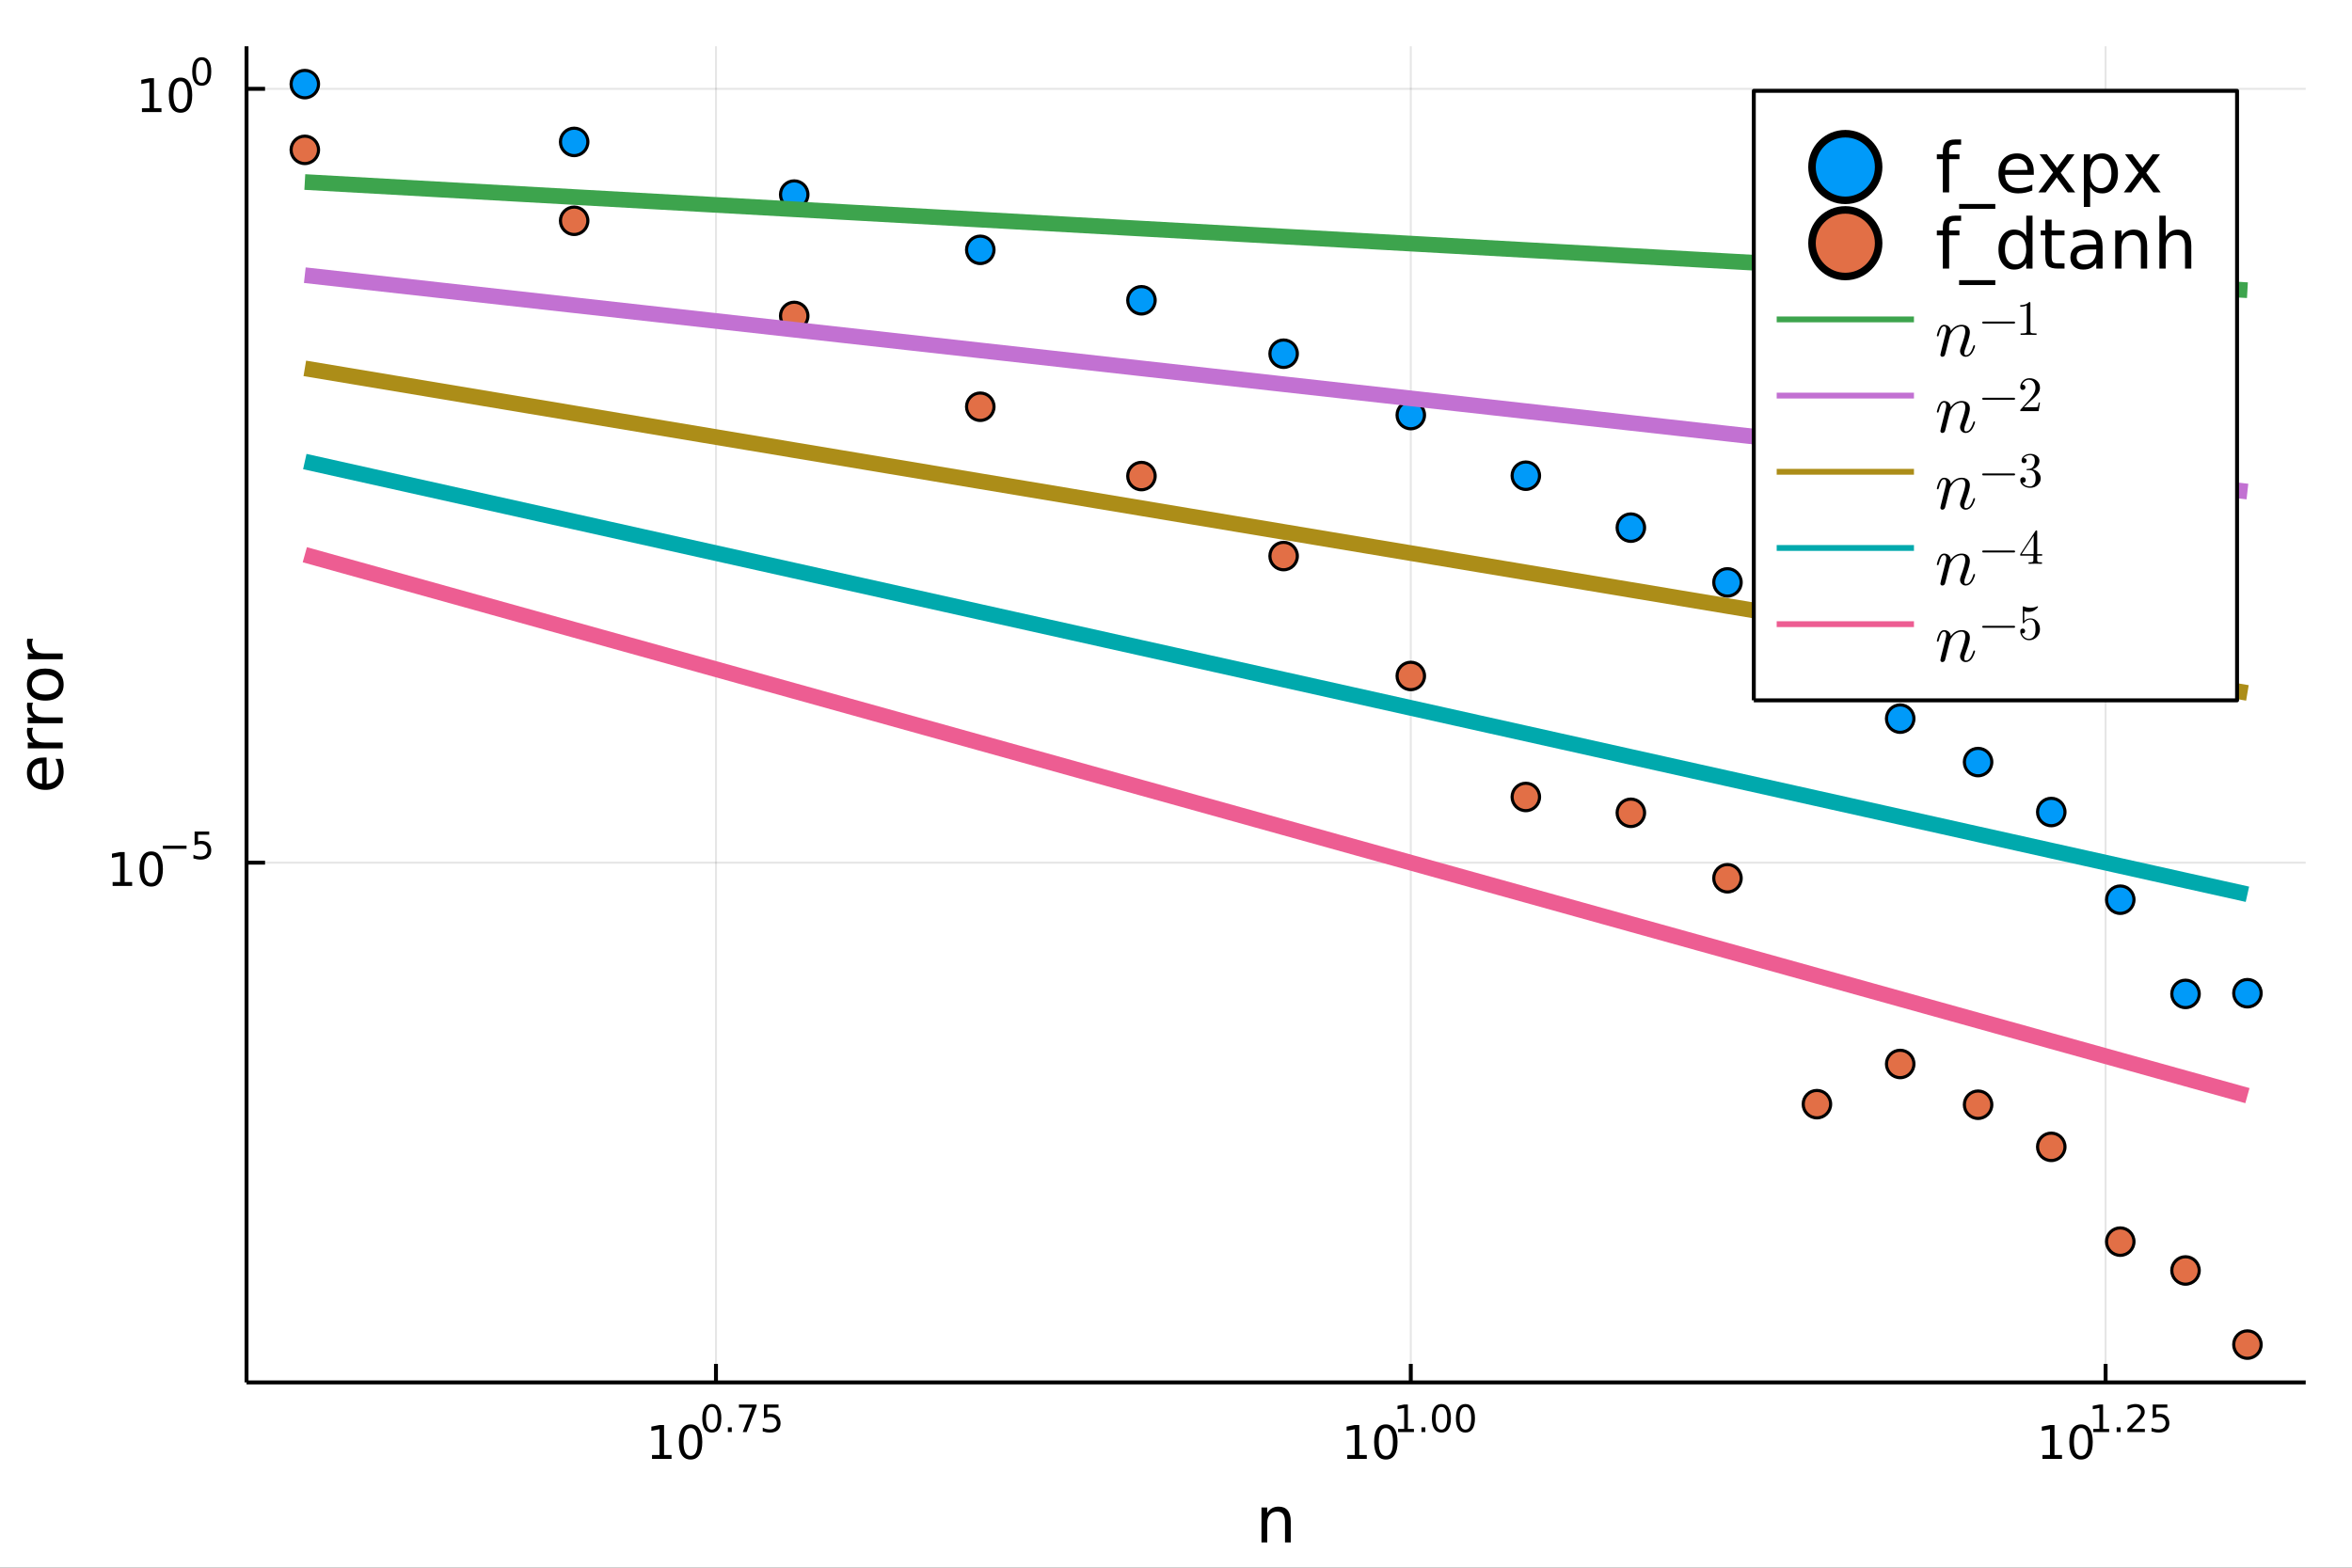 <?xml version="1.0" encoding="utf-8"?>
<svg xmlns="http://www.w3.org/2000/svg" xmlns:xlink="http://www.w3.org/1999/xlink" width="600" height="400" viewBox="0 0 2400 1600">
<rect x="0" y="0" width="2400" height="1600" fill="#333333" stroke="none"/>
<defs>
  <clipPath id="clip820">
    <rect x="0" y="0" width="2400" height="1600"/>
  </clipPath>
</defs>
<path clip-path="url(#clip820)" d="
M0 1600 L2400 1600 L2400 0 L0 0  Z
  " fill="#ffffff" fill-rule="evenodd" fill-opacity="1"/>
<defs>
  <clipPath id="clip821">
    <rect x="480" y="0" width="1681" height="1600"/>
  </clipPath>
</defs>
<defs>
  <clipPath id="clip822">
    <rect x="251" y="47" width="2102" height="1365"/>
  </clipPath>
</defs>
<path clip-path="url(#clip820)" d="
M251.56 1410.9 L2352.76 1410.9 L2352.76 47.244 L251.56 47.244  Z
  " fill="#ffffff" fill-rule="evenodd" fill-opacity="1"/>
<polyline clip-path="url(#clip822)" style="stroke:#000000; stroke-linecap:butt; stroke-linejoin:round; stroke-width:2; stroke-opacity:0.1; fill:none" points="
  730.582,1410.9 730.582,47.244 
  "/>
<polyline clip-path="url(#clip822)" style="stroke:#000000; stroke-linecap:butt; stroke-linejoin:round; stroke-width:2; stroke-opacity:0.1; fill:none" points="
  1439.58,1410.9 1439.58,47.244 
  "/>
<polyline clip-path="url(#clip822)" style="stroke:#000000; stroke-linecap:butt; stroke-linejoin:round; stroke-width:2; stroke-opacity:0.1; fill:none" points="
  2148.57,1410.9 2148.57,47.244 
  "/>
<polyline clip-path="url(#clip820)" style="stroke:#000000; stroke-linecap:butt; stroke-linejoin:round; stroke-width:4; stroke-opacity:1; fill:none" points="
  251.56,1410.9 2352.76,1410.9 
  "/>
<polyline clip-path="url(#clip820)" style="stroke:#000000; stroke-linecap:butt; stroke-linejoin:round; stroke-width:4; stroke-opacity:1; fill:none" points="
  730.582,1410.9 730.582,1392 
  "/>
<polyline clip-path="url(#clip820)" style="stroke:#000000; stroke-linecap:butt; stroke-linejoin:round; stroke-width:4; stroke-opacity:1; fill:none" points="
  1439.58,1410.9 1439.58,1392 
  "/>
<polyline clip-path="url(#clip820)" style="stroke:#000000; stroke-linecap:butt; stroke-linejoin:round; stroke-width:4; stroke-opacity:1; fill:none" points="
  2148.57,1410.9 2148.57,1392 
  "/>
<path clip-path="url(#clip820)" d="M665.341 1485.02 L672.98 1485.02 L672.98 1458.66 L664.669 1460.32 L664.669 1456.06 L672.933 1454.4 L677.609 1454.4 L677.609 1485.02 L685.248 1485.02 L685.248 1488.96 L665.341 1488.96 L665.341 1485.02 Z" fill="#000000" fill-rule="evenodd" fill-opacity="1" /><path clip-path="url(#clip820)" d="M704.692 1457.48 Q701.081 1457.48 699.253 1461.04 Q697.447 1464.58 697.447 1471.71 Q697.447 1478.82 699.253 1482.38 Q701.081 1485.92 704.692 1485.92 Q708.327 1485.92 710.132 1482.38 Q711.961 1478.82 711.961 1471.71 Q711.961 1464.58 710.132 1461.04 Q708.327 1457.48 704.692 1457.48 M704.692 1453.77 Q710.502 1453.77 713.558 1458.38 Q716.637 1462.96 716.637 1471.71 Q716.637 1480.44 713.558 1485.04 Q710.502 1489.63 704.692 1489.63 Q698.882 1489.63 695.803 1485.04 Q692.748 1480.44 692.748 1471.71 Q692.748 1462.96 695.803 1458.38 Q698.882 1453.77 704.692 1453.77 Z" fill="#000000" fill-rule="evenodd" fill-opacity="1" /><path clip-path="url(#clip820)" d="M726.341 1435.97 Q723.407 1435.97 721.922 1438.86 Q720.455 1441.74 720.455 1447.53 Q720.455 1453.31 721.922 1456.2 Q723.407 1459.08 726.341 1459.08 Q729.294 1459.08 730.761 1456.2 Q732.247 1453.31 732.247 1447.53 Q732.247 1441.74 730.761 1438.86 Q729.294 1435.97 726.341 1435.97 M726.341 1432.96 Q731.062 1432.96 733.545 1436.7 Q736.046 1440.43 736.046 1447.53 Q736.046 1454.62 733.545 1458.37 Q731.062 1462.09 726.341 1462.09 Q721.621 1462.09 719.119 1458.37 Q716.637 1454.62 716.637 1447.53 Q716.637 1440.43 719.119 1436.7 Q721.621 1432.96 726.341 1432.96 Z" fill="#000000" fill-rule="evenodd" fill-opacity="1" /><path clip-path="url(#clip820)" d="M742.723 1456.77 L746.691 1456.77 L746.691 1461.55 L742.723 1461.55 L742.723 1456.77 Z" fill="#000000" fill-rule="evenodd" fill-opacity="1" /><path clip-path="url(#clip820)" d="M754.008 1433.47 L772.063 1433.47 L772.063 1435.08 L761.869 1461.55 L757.901 1461.55 L767.493 1436.66 L754.008 1436.66 L754.008 1433.47 Z" fill="#000000" fill-rule="evenodd" fill-opacity="1" /><path clip-path="url(#clip820)" d="M779.511 1433.47 L794.426 1433.47 L794.426 1436.66 L782.99 1436.66 L782.99 1443.55 Q783.818 1443.27 784.646 1443.13 Q785.473 1442.98 786.301 1442.98 Q791.003 1442.98 793.749 1445.56 Q796.494 1448.14 796.494 1452.54 Q796.494 1457.07 793.673 1459.59 Q790.852 1462.09 785.718 1462.09 Q783.95 1462.09 782.107 1461.79 Q780.282 1461.49 778.326 1460.89 L778.326 1457.07 Q780.019 1457.99 781.824 1458.44 Q783.63 1458.89 785.642 1458.89 Q788.896 1458.89 790.796 1457.18 Q792.695 1455.47 792.695 1452.54 Q792.695 1449.6 790.796 1447.89 Q788.896 1446.18 785.642 1446.18 Q784.119 1446.18 782.596 1446.52 Q781.091 1446.86 779.511 1447.57 L779.511 1433.47 Z" fill="#000000" fill-rule="evenodd" fill-opacity="1" /><path clip-path="url(#clip820)" d="M1374.78 1485.02 L1382.41 1485.02 L1382.41 1458.66 L1374.1 1460.32 L1374.1 1456.06 L1382.37 1454.4 L1387.04 1454.4 L1387.04 1485.02 L1394.68 1485.02 L1394.68 1488.96 L1374.78 1488.96 L1374.78 1485.02 Z" fill="#000000" fill-rule="evenodd" fill-opacity="1" /><path clip-path="url(#clip820)" d="M1414.13 1457.48 Q1410.52 1457.48 1408.69 1461.04 Q1406.88 1464.58 1406.88 1471.71 Q1406.88 1478.82 1408.69 1482.38 Q1410.52 1485.92 1414.13 1485.92 Q1417.76 1485.92 1419.57 1482.38 Q1421.4 1478.82 1421.4 1471.71 Q1421.4 1464.58 1419.57 1461.04 Q1417.76 1457.48 1414.13 1457.48 M1414.13 1453.77 Q1419.94 1453.77 1422.99 1458.38 Q1426.07 1462.96 1426.07 1471.71 Q1426.07 1480.44 1422.99 1485.04 Q1419.94 1489.63 1414.13 1489.63 Q1408.32 1489.63 1405.24 1485.04 Q1402.18 1480.44 1402.18 1471.71 Q1402.18 1462.96 1405.24 1458.38 Q1408.32 1453.77 1414.13 1453.77 Z" fill="#000000" fill-rule="evenodd" fill-opacity="1" /><path clip-path="url(#clip820)" d="M1426.62 1458.35 L1432.82 1458.35 L1432.82 1436.93 L1426.07 1438.28 L1426.07 1434.82 L1432.79 1433.47 L1436.59 1433.47 L1436.59 1458.35 L1442.79 1458.35 L1442.79 1461.55 L1426.62 1461.55 L1426.62 1458.35 Z" fill="#000000" fill-rule="evenodd" fill-opacity="1" /><path clip-path="url(#clip820)" d="M1450.47 1456.77 L1454.43 1456.77 L1454.43 1461.55 L1450.47 1461.55 L1450.47 1456.77 Z" fill="#000000" fill-rule="evenodd" fill-opacity="1" /><path clip-path="url(#clip820)" d="M1470.83 1435.97 Q1467.9 1435.97 1466.41 1438.86 Q1464.95 1441.74 1464.95 1447.53 Q1464.95 1453.31 1466.41 1456.2 Q1467.9 1459.08 1470.83 1459.08 Q1473.79 1459.08 1475.25 1456.2 Q1476.74 1453.31 1476.74 1447.53 Q1476.74 1441.74 1475.25 1438.86 Q1473.79 1435.97 1470.83 1435.97 M1470.83 1432.96 Q1475.56 1432.96 1478.04 1436.7 Q1480.54 1440.43 1480.54 1447.53 Q1480.54 1454.62 1478.04 1458.37 Q1475.56 1462.09 1470.83 1462.09 Q1466.11 1462.09 1463.61 1458.37 Q1461.13 1454.62 1461.13 1447.53 Q1461.13 1440.43 1463.61 1436.7 Q1466.11 1432.96 1470.83 1432.96 Z" fill="#000000" fill-rule="evenodd" fill-opacity="1" /><path clip-path="url(#clip820)" d="M1495.34 1435.97 Q1492.41 1435.97 1490.92 1438.86 Q1489.45 1441.74 1489.45 1447.53 Q1489.45 1453.31 1490.92 1456.2 Q1492.41 1459.08 1495.34 1459.08 Q1498.29 1459.08 1499.76 1456.2 Q1501.25 1453.31 1501.25 1447.53 Q1501.25 1441.74 1499.76 1438.86 Q1498.29 1435.97 1495.34 1435.97 M1495.34 1432.96 Q1500.06 1432.96 1502.54 1436.7 Q1505.05 1440.43 1505.05 1447.53 Q1505.05 1454.62 1502.54 1458.37 Q1500.06 1462.09 1495.34 1462.09 Q1490.62 1462.09 1488.12 1458.37 Q1485.64 1454.62 1485.64 1447.53 Q1485.64 1440.43 1488.12 1436.7 Q1490.62 1432.96 1495.34 1432.96 Z" fill="#000000" fill-rule="evenodd" fill-opacity="1" /><path clip-path="url(#clip820)" d="M2084.17 1485.02 L2091.81 1485.02 L2091.81 1458.66 L2083.5 1460.32 L2083.5 1456.06 L2091.77 1454.4 L2096.44 1454.4 L2096.44 1485.02 L2104.08 1485.02 L2104.08 1488.96 L2084.17 1488.96 L2084.17 1485.02 Z" fill="#000000" fill-rule="evenodd" fill-opacity="1" /><path clip-path="url(#clip820)" d="M2123.53 1457.48 Q2119.91 1457.48 2118.09 1461.04 Q2116.28 1464.58 2116.28 1471.71 Q2116.28 1478.82 2118.09 1482.38 Q2119.91 1485.92 2123.53 1485.92 Q2127.16 1485.92 2128.96 1482.38 Q2130.79 1478.82 2130.79 1471.71 Q2130.79 1464.58 2128.96 1461.04 Q2127.16 1457.48 2123.53 1457.48 M2123.53 1453.77 Q2129.34 1453.77 2132.39 1458.38 Q2135.47 1462.96 2135.47 1471.71 Q2135.47 1480.44 2132.39 1485.04 Q2129.34 1489.63 2123.53 1489.63 Q2117.71 1489.63 2114.64 1485.04 Q2111.58 1480.44 2111.58 1471.71 Q2111.58 1462.96 2114.64 1458.38 Q2117.71 1453.77 2123.53 1453.77 Z" fill="#000000" fill-rule="evenodd" fill-opacity="1" /><path clip-path="url(#clip820)" d="M2136.01 1458.35 L2142.22 1458.35 L2142.22 1436.93 L2135.47 1438.28 L2135.47 1434.82 L2142.18 1433.47 L2145.98 1433.47 L2145.98 1458.35 L2152.19 1458.35 L2152.19 1461.55 L2136.01 1461.55 L2136.01 1458.35 Z" fill="#000000" fill-rule="evenodd" fill-opacity="1" /><path clip-path="url(#clip820)" d="M2159.86 1456.77 L2163.83 1456.77 L2163.83 1461.55 L2159.86 1461.55 L2159.86 1456.77 Z" fill="#000000" fill-rule="evenodd" fill-opacity="1" /><path clip-path="url(#clip820)" d="M2175.38 1458.35 L2188.64 1458.35 L2188.64 1461.55 L2170.81 1461.55 L2170.81 1458.35 Q2172.97 1456.11 2176.7 1452.35 Q2180.44 1448.57 2181.4 1447.48 Q2183.22 1445.43 2183.94 1444.02 Q2184.67 1442.59 2184.67 1441.22 Q2184.67 1438.98 2183.09 1437.57 Q2181.53 1436.16 2179.01 1436.16 Q2177.22 1436.16 2175.23 1436.78 Q2173.25 1437.4 2171 1438.66 L2171 1434.82 Q2173.29 1433.9 2175.29 1433.43 Q2177.28 1432.96 2178.93 1432.96 Q2183.3 1432.96 2185.89 1435.14 Q2188.49 1437.32 2188.49 1440.97 Q2188.49 1442.7 2187.83 1444.26 Q2187.19 1445.8 2185.48 1447.91 Q2185.01 1448.46 2182.49 1451.07 Q2179.97 1453.67 2175.38 1458.35 Z" fill="#000000" fill-rule="evenodd" fill-opacity="1" /><path clip-path="url(#clip820)" d="M2196.65 1433.47 L2211.57 1433.47 L2211.57 1436.66 L2200.13 1436.66 L2200.13 1443.55 Q2200.96 1443.27 2201.79 1443.13 Q2202.61 1442.98 2203.44 1442.98 Q2208.14 1442.98 2210.89 1445.56 Q2213.63 1448.14 2213.63 1452.54 Q2213.63 1457.07 2210.81 1459.59 Q2207.99 1462.09 2202.86 1462.09 Q2201.09 1462.09 2199.25 1461.79 Q2197.42 1461.49 2195.47 1460.89 L2195.47 1457.07 Q2197.16 1457.99 2198.96 1458.44 Q2200.77 1458.89 2202.78 1458.89 Q2206.04 1458.89 2207.94 1457.18 Q2209.84 1455.47 2209.84 1452.54 Q2209.84 1449.6 2207.94 1447.89 Q2206.04 1446.18 2202.78 1446.18 Q2201.26 1446.18 2199.74 1446.52 Q2198.23 1446.86 2196.65 1447.57 L2196.65 1433.47 Z" fill="#000000" fill-rule="evenodd" fill-opacity="1" /><path clip-path="url(#clip820)" d="M1317.09 1552.67 L1317.09 1574.19 L1311.23 1574.19 L1311.23 1552.86 Q1311.23 1547.8 1309.26 1545.29 Q1307.28 1542.77 1303.34 1542.77 Q1298.59 1542.77 1295.86 1545.79 Q1293.12 1548.82 1293.12 1554.04 L1293.12 1574.19 L1287.23 1574.19 L1287.23 1538.54 L1293.12 1538.54 L1293.12 1544.08 Q1295.22 1540.86 1298.05 1539.27 Q1300.92 1537.68 1304.64 1537.68 Q1310.78 1537.68 1313.93 1541.5 Q1317.09 1545.29 1317.09 1552.67 Z" fill="#000000" fill-rule="evenodd" fill-opacity="1" /><polyline clip-path="url(#clip822)" style="stroke:#000000; stroke-linecap:butt; stroke-linejoin:round; stroke-width:2; stroke-opacity:0.1; fill:none" points="
  251.56,880.452 2352.76,880.452 
  "/>
<polyline clip-path="url(#clip822)" style="stroke:#000000; stroke-linecap:butt; stroke-linejoin:round; stroke-width:2; stroke-opacity:0.1; fill:none" points="
  251.56,90.661 2352.76,90.661 
  "/>
<polyline clip-path="url(#clip820)" style="stroke:#000000; stroke-linecap:butt; stroke-linejoin:round; stroke-width:4; stroke-opacity:1; fill:none" points="
  251.56,1410.9 251.56,47.244 
  "/>
<polyline clip-path="url(#clip820)" style="stroke:#000000; stroke-linecap:butt; stroke-linejoin:round; stroke-width:4; stroke-opacity:1; fill:none" points="
  251.56,880.452 270.458,880.452 
  "/>
<polyline clip-path="url(#clip820)" style="stroke:#000000; stroke-linecap:butt; stroke-linejoin:round; stroke-width:4; stroke-opacity:1; fill:none" points="
  251.56,90.661 270.458,90.661 
  "/>
<path clip-path="url(#clip820)" d="M114.931 900.244 L122.57 900.244 L122.57 873.879 L114.26 875.545 L114.26 871.286 L122.524 869.619 L127.2 869.619 L127.2 900.244 L134.839 900.244 L134.839 904.179 L114.931 904.179 L114.931 900.244 Z" fill="#000000" fill-rule="evenodd" fill-opacity="1" /><path clip-path="url(#clip820)" d="M154.283 872.698 Q150.672 872.698 148.843 876.263 Q147.038 879.805 147.038 886.934 Q147.038 894.041 148.843 897.605 Q150.672 901.147 154.283 901.147 Q157.917 901.147 159.723 897.605 Q161.552 894.041 161.552 886.934 Q161.552 879.805 159.723 876.263 Q157.917 872.698 154.283 872.698 M154.283 868.994 Q160.093 868.994 163.149 873.601 Q166.227 878.184 166.227 886.934 Q166.227 895.661 163.149 900.267 Q160.093 904.851 154.283 904.851 Q148.473 904.851 145.394 900.267 Q142.339 895.661 142.339 886.934 Q142.339 878.184 145.394 873.601 Q148.473 868.994 154.283 868.994 Z" fill="#000000" fill-rule="evenodd" fill-opacity="1" /><path clip-path="url(#clip820)" d="M166.227 863.096 L190.339 863.096 L190.339 866.293 L166.227 866.293 L166.227 863.096 Z" fill="#000000" fill-rule="evenodd" fill-opacity="1" /><path clip-path="url(#clip820)" d="M198.577 848.689 L213.491 848.689 L213.491 851.886 L202.056 851.886 L202.056 858.77 Q202.884 858.488 203.711 858.356 Q204.539 858.206 205.366 858.206 Q210.068 858.206 212.814 860.782 Q215.56 863.359 215.56 867.76 Q215.56 872.293 212.739 874.813 Q209.918 877.314 204.783 877.314 Q203.015 877.314 201.172 877.013 Q199.348 876.713 197.392 876.111 L197.392 872.293 Q199.085 873.214 200.89 873.666 Q202.696 874.117 204.708 874.117 Q207.962 874.117 209.861 872.406 Q211.761 870.694 211.761 867.76 Q211.761 864.826 209.861 863.115 Q207.962 861.403 204.708 861.403 Q203.185 861.403 201.661 861.742 Q200.157 862.08 198.577 862.795 L198.577 848.689 Z" fill="#000000" fill-rule="evenodd" fill-opacity="1" /><path clip-path="url(#clip820)" d="M144.855 110.454 L152.493 110.454 L152.493 84.088 L144.183 85.755 L144.183 81.496 L152.447 79.829 L157.123 79.829 L157.123 110.454 L164.762 110.454 L164.762 114.389 L144.855 114.389 L144.855 110.454 Z" fill="#000000" fill-rule="evenodd" fill-opacity="1" /><path clip-path="url(#clip820)" d="M184.206 82.908 Q180.595 82.908 178.766 86.472 Q176.961 90.014 176.961 97.144 Q176.961 104.25 178.766 107.815 Q180.595 111.357 184.206 111.357 Q187.84 111.357 189.646 107.815 Q191.475 104.25 191.475 97.144 Q191.475 90.014 189.646 86.472 Q187.84 82.908 184.206 82.908 M184.206 79.204 Q190.016 79.204 193.072 83.811 Q196.151 88.394 196.151 97.144 Q196.151 105.871 193.072 110.477 Q190.016 115.06 184.206 115.06 Q178.396 115.06 175.317 110.477 Q172.262 105.871 172.262 97.144 Q172.262 88.394 175.317 83.811 Q178.396 79.204 184.206 79.204 Z" fill="#000000" fill-rule="evenodd" fill-opacity="1" /><path clip-path="url(#clip820)" d="M205.855 61.4 Q202.921 61.4 201.436 64.296 Q199.969 67.174 199.969 72.967 Q199.969 78.741 201.436 81.637 Q202.921 84.515 205.855 84.515 Q208.808 84.515 210.275 81.637 Q211.761 78.741 211.761 72.967 Q211.761 67.174 210.275 64.296 Q208.808 61.4 205.855 61.4 M205.855 58.391 Q210.576 58.391 213.059 62.134 Q215.56 65.858 215.56 72.967 Q215.56 80.057 213.059 83.8 Q210.576 87.524 205.855 87.524 Q201.135 87.524 198.633 83.8 Q196.151 80.057 196.151 72.967 Q196.151 65.858 198.633 62.134 Q201.135 58.391 205.855 58.391 Z" fill="#000000" fill-rule="evenodd" fill-opacity="1" /><path clip-path="url(#clip820)" d="M44.716 773.137 L47.581 773.137 L47.581 800.064 Q53.628 799.682 56.811 796.435 Q59.962 793.157 59.962 787.332 Q59.962 783.959 59.134 780.808 Q58.307 777.625 56.652 774.506 L62.19 774.506 Q63.527 777.657 64.227 780.967 Q64.927 784.277 64.927 787.683 Q64.927 796.213 59.962 801.21 Q54.997 806.175 46.53 806.175 Q37.777 806.175 32.653 801.464 Q27.497 796.722 27.497 788.701 Q27.497 781.508 32.144 777.338 Q36.759 773.137 44.716 773.137 M42.997 778.993 Q38.191 779.057 35.327 781.699 Q32.462 784.309 32.462 788.637 Q32.462 793.539 35.231 796.499 Q38 799.427 43.029 799.873 L42.997 778.993 Z" fill="#000000" fill-rule="evenodd" fill-opacity="1" /><path clip-path="url(#clip820)" d="M33.831 742.868 Q33.258 743.855 33.003 745.032 Q32.717 746.178 32.717 747.579 Q32.717 752.544 35.963 755.218 Q39.178 757.859 45.225 757.859 L64.004 757.859 L64.004 763.748 L28.356 763.748 L28.356 757.859 L33.894 757.859 Q30.648 756.013 29.088 753.053 Q27.497 750.093 27.497 745.86 Q27.497 745.255 27.592 744.523 Q27.656 743.791 27.815 742.9 L33.831 742.868 Z" fill="#000000" fill-rule="evenodd" fill-opacity="1" /><path clip-path="url(#clip820)" d="M33.831 717.214 Q33.258 718.201 33.003 719.379 Q32.717 720.524 32.717 721.925 Q32.717 726.89 35.963 729.564 Q39.178 732.205 45.225 732.205 L64.004 732.205 L64.004 738.094 L28.356 738.094 L28.356 732.205 L33.894 732.205 Q30.648 730.359 29.088 727.399 Q27.497 724.439 27.497 720.206 Q27.497 719.601 27.592 718.869 Q27.656 718.137 27.815 717.246 L33.831 717.214 Z" fill="#000000" fill-rule="evenodd" fill-opacity="1" /><path clip-path="url(#clip820)" d="M32.462 698.69 Q32.462 703.401 36.154 706.138 Q39.815 708.875 46.212 708.875 Q52.609 708.875 56.302 706.17 Q59.962 703.432 59.962 698.69 Q59.962 694.011 56.27 691.274 Q52.578 688.537 46.212 688.537 Q39.878 688.537 36.186 691.274 Q32.462 694.011 32.462 698.69 M27.497 698.69 Q27.497 691.051 32.462 686.691 Q37.427 682.33 46.212 682.33 Q54.965 682.33 59.962 686.691 Q64.927 691.051 64.927 698.69 Q64.927 706.361 59.962 710.721 Q54.965 715.05 46.212 715.05 Q37.427 715.05 32.462 710.721 Q27.497 706.361 27.497 698.69 Z" fill="#000000" fill-rule="evenodd" fill-opacity="1" /><path clip-path="url(#clip820)" d="M33.831 651.966 Q33.258 652.952 33.003 654.13 Q32.717 655.276 32.717 656.676 Q32.717 661.642 35.963 664.315 Q39.178 666.957 45.225 666.957 L64.004 666.957 L64.004 672.845 L28.356 672.845 L28.356 666.957 L33.894 666.957 Q30.648 665.111 29.088 662.151 Q27.497 659.191 27.497 654.958 Q27.497 654.353 27.592 653.621 Q27.656 652.889 27.815 651.998 L33.831 651.966 Z" fill="#000000" fill-rule="evenodd" fill-opacity="1" /><circle clip-path="url(#clip822)" cx="311.028" cy="85.838" r="14" fill="#009af9" fill-rule="evenodd" fill-opacity="1" stroke="#000000" stroke-opacity="1" stroke-width="3.2"/>
<circle clip-path="url(#clip822)" cx="585.862" cy="144.831" r="14" fill="#009af9" fill-rule="evenodd" fill-opacity="1" stroke="#000000" stroke-opacity="1" stroke-width="3.2"/>
<circle clip-path="url(#clip822)" cx="810.418" cy="198.585" r="14" fill="#009af9" fill-rule="evenodd" fill-opacity="1" stroke="#000000" stroke-opacity="1" stroke-width="3.2"/>
<circle clip-path="url(#clip822)" cx="1000.28" cy="254.973" r="14" fill="#009af9" fill-rule="evenodd" fill-opacity="1" stroke="#000000" stroke-opacity="1" stroke-width="3.2"/>
<circle clip-path="url(#clip822)" cx="1164.74" cy="306.462" r="14" fill="#009af9" fill-rule="evenodd" fill-opacity="1" stroke="#000000" stroke-opacity="1" stroke-width="3.2"/>
<circle clip-path="url(#clip822)" cx="1309.81" cy="360.993" r="14" fill="#009af9" fill-rule="evenodd" fill-opacity="1" stroke="#000000" stroke-opacity="1" stroke-width="3.2"/>
<circle clip-path="url(#clip822)" cx="1439.58" cy="423.623" r="14" fill="#009af9" fill-rule="evenodd" fill-opacity="1" stroke="#000000" stroke-opacity="1" stroke-width="3.2"/>
<circle clip-path="url(#clip822)" cx="1556.96" cy="485.505" r="14" fill="#009af9" fill-rule="evenodd" fill-opacity="1" stroke="#000000" stroke-opacity="1" stroke-width="3.2"/>
<circle clip-path="url(#clip822)" cx="1664.13" cy="538.502" r="14" fill="#009af9" fill-rule="evenodd" fill-opacity="1" stroke="#000000" stroke-opacity="1" stroke-width="3.2"/>
<circle clip-path="url(#clip822)" cx="1762.72" cy="594.388" r="14" fill="#009af9" fill-rule="evenodd" fill-opacity="1" stroke="#000000" stroke-opacity="1" stroke-width="3.2"/>
<circle clip-path="url(#clip822)" cx="1853.99" cy="664.51" r="14" fill="#009af9" fill-rule="evenodd" fill-opacity="1" stroke="#000000" stroke-opacity="1" stroke-width="3.2"/>
<circle clip-path="url(#clip822)" cx="1938.97" cy="733.443" r="14" fill="#009af9" fill-rule="evenodd" fill-opacity="1" stroke="#000000" stroke-opacity="1" stroke-width="3.2"/>
<circle clip-path="url(#clip822)" cx="2018.45" cy="777.773" r="14" fill="#009af9" fill-rule="evenodd" fill-opacity="1" stroke="#000000" stroke-opacity="1" stroke-width="3.2"/>
<circle clip-path="url(#clip822)" cx="2093.12" cy="828.745" r="14" fill="#009af9" fill-rule="evenodd" fill-opacity="1" stroke="#000000" stroke-opacity="1" stroke-width="3.2"/>
<circle clip-path="url(#clip822)" cx="2163.52" cy="918.226" r="14" fill="#009af9" fill-rule="evenodd" fill-opacity="1" stroke="#000000" stroke-opacity="1" stroke-width="3.2"/>
<circle clip-path="url(#clip822)" cx="2230.11" cy="1014.39" r="14" fill="#009af9" fill-rule="evenodd" fill-opacity="1" stroke="#000000" stroke-opacity="1" stroke-width="3.2"/>
<circle clip-path="url(#clip822)" cx="2293.29" cy="1013.68" r="14" fill="#009af9" fill-rule="evenodd" fill-opacity="1" stroke="#000000" stroke-opacity="1" stroke-width="3.2"/>
<circle clip-path="url(#clip822)" cx="311.028" cy="152.936" r="14" fill="#e26f46" fill-rule="evenodd" fill-opacity="1" stroke="#000000" stroke-opacity="1" stroke-width="3.2"/>
<circle clip-path="url(#clip822)" cx="585.862" cy="225.327" r="14" fill="#e26f46" fill-rule="evenodd" fill-opacity="1" stroke="#000000" stroke-opacity="1" stroke-width="3.2"/>
<circle clip-path="url(#clip822)" cx="810.418" cy="322.443" r="14" fill="#e26f46" fill-rule="evenodd" fill-opacity="1" stroke="#000000" stroke-opacity="1" stroke-width="3.2"/>
<circle clip-path="url(#clip822)" cx="1000.28" cy="415.111" r="14" fill="#e26f46" fill-rule="evenodd" fill-opacity="1" stroke="#000000" stroke-opacity="1" stroke-width="3.2"/>
<circle clip-path="url(#clip822)" cx="1164.74" cy="485.874" r="14" fill="#e26f46" fill-rule="evenodd" fill-opacity="1" stroke="#000000" stroke-opacity="1" stroke-width="3.2"/>
<circle clip-path="url(#clip822)" cx="1309.81" cy="567.524" r="14" fill="#e26f46" fill-rule="evenodd" fill-opacity="1" stroke="#000000" stroke-opacity="1" stroke-width="3.2"/>
<circle clip-path="url(#clip822)" cx="1439.58" cy="689.89" r="14" fill="#e26f46" fill-rule="evenodd" fill-opacity="1" stroke="#000000" stroke-opacity="1" stroke-width="3.2"/>
<circle clip-path="url(#clip822)" cx="1556.96" cy="813.384" r="14" fill="#e26f46" fill-rule="evenodd" fill-opacity="1" stroke="#000000" stroke-opacity="1" stroke-width="3.2"/>
<circle clip-path="url(#clip822)" cx="1664.13" cy="829.543" r="14" fill="#e26f46" fill-rule="evenodd" fill-opacity="1" stroke="#000000" stroke-opacity="1" stroke-width="3.2"/>
<circle clip-path="url(#clip822)" cx="1762.72" cy="896.355" r="14" fill="#e26f46" fill-rule="evenodd" fill-opacity="1" stroke="#000000" stroke-opacity="1" stroke-width="3.2"/>
<circle clip-path="url(#clip822)" cx="1853.99" cy="1126.92" r="14" fill="#e26f46" fill-rule="evenodd" fill-opacity="1" stroke="#000000" stroke-opacity="1" stroke-width="3.2"/>
<circle clip-path="url(#clip822)" cx="1938.97" cy="1085.9" r="14" fill="#e26f46" fill-rule="evenodd" fill-opacity="1" stroke="#000000" stroke-opacity="1" stroke-width="3.2"/>
<circle clip-path="url(#clip822)" cx="2018.45" cy="1127.49" r="14" fill="#e26f46" fill-rule="evenodd" fill-opacity="1" stroke="#000000" stroke-opacity="1" stroke-width="3.2"/>
<circle clip-path="url(#clip822)" cx="2093.12" cy="1170.48" r="14" fill="#e26f46" fill-rule="evenodd" fill-opacity="1" stroke="#000000" stroke-opacity="1" stroke-width="3.2"/>
<circle clip-path="url(#clip822)" cx="2163.52" cy="1267.21" r="14" fill="#e26f46" fill-rule="evenodd" fill-opacity="1" stroke="#000000" stroke-opacity="1" stroke-width="3.2"/>
<circle clip-path="url(#clip822)" cx="2230.11" cy="1296.65" r="14" fill="#e26f46" fill-rule="evenodd" fill-opacity="1" stroke="#000000" stroke-opacity="1" stroke-width="3.2"/>
<circle clip-path="url(#clip822)" cx="2293.29" cy="1372.3" r="14" fill="#e26f46" fill-rule="evenodd" fill-opacity="1" stroke="#000000" stroke-opacity="1" stroke-width="3.2"/>
<polyline clip-path="url(#clip822)" style="stroke:#3da44d; stroke-linecap:butt; stroke-linejoin:round; stroke-width:16; stroke-opacity:1; fill:none" points="
  311.028,185.762 585.862,201.069 810.418,213.577 1000.28,224.151 1164.74,233.312 1309.81,241.392 1439.58,248.619 1556.96,255.158 1664.13,261.127 1762.72,266.618 
  1853.99,271.702 1938.97,276.435 2018.45,280.862 2093.12,285.021 2163.52,288.942 2230.11,292.651 2293.29,296.17 
  "/>
<polyline clip-path="url(#clip822)" style="stroke:#c271d2; stroke-linecap:butt; stroke-linejoin:round; stroke-width:16; stroke-opacity:1; fill:none" points="
  311.028,280.862 585.862,311.477 810.418,336.492 1000.28,357.642 1164.74,375.962 1309.81,392.122 1439.58,406.578 1556.96,419.654 1664.13,431.592 1762.72,442.574 
  1853.99,452.742 1938.97,462.208 2018.45,471.062 2093.12,479.38 2163.52,487.222 2230.11,494.64 2293.29,501.678 
  "/>
<polyline clip-path="url(#clip822)" style="stroke:#ac8d18; stroke-linecap:butt; stroke-linejoin:round; stroke-width:16; stroke-opacity:1; fill:none" points="
  311.028,375.962 585.862,421.885 810.418,459.407 1000.28,491.132 1164.74,518.612 1309.81,542.852 1439.58,564.536 1556.96,584.151 1664.13,602.058 1762.72,618.53 
  1853.99,633.782 1938.97,647.981 2018.45,661.263 2093.12,673.739 2163.52,685.503 2230.11,696.63 2293.29,707.186 
  "/>
<polyline clip-path="url(#clip822)" style="stroke:#00a9ad; stroke-linecap:butt; stroke-linejoin:round; stroke-width:16; stroke-opacity:1; fill:none" points="
  311.028,471.062 585.862,532.293 810.418,582.323 1000.28,624.622 1164.74,661.263 1309.81,693.583 1439.58,722.494 1556.96,748.647 1664.13,772.523 1762.72,794.487 
  1853.99,814.822 1938.97,833.754 2018.45,851.463 2093.12,868.099 2163.52,883.783 2230.11,898.619 2293.29,912.694 
  "/>
<polyline clip-path="url(#clip822)" style="stroke:#ed5d92; stroke-linecap:butt; stroke-linejoin:round; stroke-width:16; stroke-opacity:1; fill:none" points="
  311.028,566.163 585.862,642.701 810.418,705.238 1000.28,758.112 1164.74,803.913 1309.81,844.313 1439.58,880.452 1556.96,913.143 1664.13,942.988 1762.72,970.443 
  1853.99,995.862 1938.97,1019.53 2018.45,1041.66 2093.12,1062.46 2163.52,1082.06 2230.11,1100.61 2293.29,1118.2 
  "/>
<path clip-path="url(#clip820)" d="
M1789.6 714.779 L2282.72 714.779 L2282.72 92.699 L1789.6 92.699  Z
  " fill="#ffffff" fill-rule="evenodd" fill-opacity="1"/>
<polyline clip-path="url(#clip820)" style="stroke:#000000; stroke-linecap:butt; stroke-linejoin:round; stroke-width:4; stroke-opacity:1; fill:none" points="
  1789.6,714.779 2282.72,714.779 2282.72,92.699 1789.6,92.699 1789.6,714.779 
  "/>
<circle clip-path="url(#clip820)" cx="1882.98" cy="170.459" r="34" fill="#009af9" fill-rule="evenodd" fill-opacity="1" stroke="#000000" stroke-opacity="1" stroke-width="7.68"/>
<path clip-path="url(#clip820)" d="M2001.13 142.352 L2001.13 147.664 L1995.02 147.664 Q1991.58 147.664 1990.23 149.053 Q1988.91 150.442 1988.91 154.053 L1988.91 157.49 L1999.43 157.49 L1999.43 162.456 L1988.91 162.456 L1988.91 196.379 L1982.48 196.379 L1982.48 162.456 L1976.37 162.456 L1976.37 157.49 L1982.48 157.49 L1982.48 154.782 Q1982.48 148.289 1985.5 145.338 Q1988.52 142.352 1995.09 142.352 L2001.13 142.352 Z" fill="#000000" fill-rule="evenodd" fill-opacity="1" /><path clip-path="url(#clip820)" d="M2036.02 208.185 L2036.02 213.15 L1999.08 213.15 L1999.08 208.185 L2036.02 208.185 Z" fill="#000000" fill-rule="evenodd" fill-opacity="1" /><path clip-path="url(#clip820)" d="M2075.29 175.338 L2075.29 178.463 L2045.92 178.463 Q2046.34 185.06 2049.88 188.532 Q2053.45 191.969 2059.81 191.969 Q2063.49 191.969 2066.93 191.067 Q2070.4 190.164 2073.8 188.358 L2073.8 194.4 Q2070.36 195.858 2066.75 196.622 Q2063.14 197.386 2059.43 197.386 Q2050.12 197.386 2044.67 191.969 Q2039.25 186.553 2039.25 177.317 Q2039.25 167.768 2044.39 162.178 Q2049.57 156.553 2058.32 156.553 Q2066.16 156.553 2070.71 161.622 Q2075.29 166.657 2075.29 175.338 M2068.91 173.463 Q2068.84 168.22 2065.95 165.095 Q2063.11 161.97 2058.38 161.97 Q2053.04 161.97 2049.81 164.99 Q2046.61 168.011 2046.13 173.497 L2068.91 173.463 Z" fill="#000000" fill-rule="evenodd" fill-opacity="1" /><path clip-path="url(#clip820)" d="M2116.86 157.49 L2102.79 176.414 L2117.59 196.379 L2110.05 196.379 L2098.73 181.101 L2087.41 196.379 L2079.88 196.379 L2094.98 176.032 L2081.16 157.49 L2088.7 157.49 L2099.01 171.345 L2109.32 157.49 L2116.86 157.49 Z" fill="#000000" fill-rule="evenodd" fill-opacity="1" /><path clip-path="url(#clip820)" d="M2132.79 190.546 L2132.79 211.171 L2126.37 211.171 L2126.37 157.49 L2132.79 157.49 L2132.79 163.393 Q2134.81 159.921 2137.86 158.254 Q2140.95 156.553 2145.22 156.553 Q2152.31 156.553 2156.72 162.178 Q2161.16 167.803 2161.16 176.97 Q2161.16 186.136 2156.72 191.761 Q2152.31 197.386 2145.22 197.386 Q2140.95 197.386 2137.86 195.719 Q2134.81 194.018 2132.79 190.546 M2154.53 176.97 Q2154.53 169.921 2151.61 165.928 Q2148.73 161.9 2143.66 161.9 Q2138.59 161.9 2135.68 165.928 Q2132.79 169.921 2132.79 176.97 Q2132.79 184.018 2135.68 188.046 Q2138.59 192.039 2143.66 192.039 Q2148.73 192.039 2151.61 188.046 Q2154.53 184.018 2154.53 176.97 Z" fill="#000000" fill-rule="evenodd" fill-opacity="1" /><path clip-path="url(#clip820)" d="M2204.08 157.49 L2190.02 176.414 L2204.81 196.379 L2197.27 196.379 L2185.95 181.101 L2174.63 196.379 L2167.1 196.379 L2182.2 176.032 L2168.38 157.49 L2175.92 157.49 L2186.23 171.345 L2196.54 157.49 L2204.08 157.49 Z" fill="#000000" fill-rule="evenodd" fill-opacity="1" /><circle clip-path="url(#clip820)" cx="1882.98" cy="248.219" r="34" fill="#e26f46" fill-rule="evenodd" fill-opacity="1" stroke="#000000" stroke-opacity="1" stroke-width="7.68"/>
<path clip-path="url(#clip820)" d="M2001.13 220.112 L2001.13 225.424 L1995.02 225.424 Q1991.58 225.424 1990.23 226.813 Q1988.91 228.202 1988.91 231.813 L1988.91 235.25 L1999.43 235.25 L1999.43 240.216 L1988.91 240.216 L1988.91 274.139 L1982.48 274.139 L1982.48 240.216 L1976.37 240.216 L1976.37 235.25 L1982.48 235.25 L1982.48 232.542 Q1982.48 226.049 1985.5 223.098 Q1988.52 220.112 1995.09 220.112 L2001.13 220.112 Z" fill="#000000" fill-rule="evenodd" fill-opacity="1" /><path clip-path="url(#clip820)" d="M2036.02 285.945 L2036.02 290.91 L1999.08 290.91 L1999.08 285.945 L2036.02 285.945 Z" fill="#000000" fill-rule="evenodd" fill-opacity="1" /><path clip-path="url(#clip820)" d="M2067.62 241.153 L2067.62 220.112 L2074.01 220.112 L2074.01 274.139 L2067.62 274.139 L2067.62 268.306 Q2065.61 271.778 2062.52 273.479 Q2059.46 275.146 2055.16 275.146 Q2048.11 275.146 2043.66 269.521 Q2039.25 263.896 2039.25 254.73 Q2039.25 245.563 2043.66 239.938 Q2048.11 234.313 2055.16 234.313 Q2059.46 234.313 2062.52 236.014 Q2065.61 237.681 2067.62 241.153 M2045.85 254.73 Q2045.85 261.778 2048.73 265.806 Q2051.65 269.799 2056.72 269.799 Q2061.79 269.799 2064.7 265.806 Q2067.62 261.778 2067.62 254.73 Q2067.62 247.681 2064.7 243.688 Q2061.79 239.66 2056.72 239.66 Q2051.65 239.66 2048.73 243.688 Q2045.85 247.681 2045.85 254.73 Z" fill="#000000" fill-rule="evenodd" fill-opacity="1" /><path clip-path="url(#clip820)" d="M2093.49 224.209 L2093.49 235.25 L2106.65 235.25 L2106.65 240.216 L2093.49 240.216 L2093.49 261.327 Q2093.49 266.084 2094.77 267.438 Q2096.09 268.792 2100.09 268.792 L2106.65 268.792 L2106.65 274.139 L2100.09 274.139 Q2092.69 274.139 2089.88 271.396 Q2087.07 268.618 2087.07 261.327 L2087.07 240.216 L2082.38 240.216 L2082.38 235.25 L2087.07 235.25 L2087.07 224.209 L2093.49 224.209 Z" fill="#000000" fill-rule="evenodd" fill-opacity="1" /><path clip-path="url(#clip820)" d="M2132.72 254.591 Q2124.98 254.591 2122 256.361 Q2119.01 258.132 2119.01 262.403 Q2119.01 265.806 2121.23 267.82 Q2123.49 269.799 2127.34 269.799 Q2132.66 269.799 2135.85 266.049 Q2139.08 262.264 2139.08 256.014 L2139.08 254.591 L2132.72 254.591 M2145.47 251.952 L2145.47 274.139 L2139.08 274.139 L2139.08 268.236 Q2136.89 271.778 2133.63 273.479 Q2130.36 275.146 2125.64 275.146 Q2119.67 275.146 2116.13 271.813 Q2112.62 268.445 2112.62 262.82 Q2112.62 256.257 2117 252.924 Q2121.41 249.591 2130.12 249.591 L2139.08 249.591 L2139.08 248.966 Q2139.08 244.556 2136.16 242.16 Q2133.28 239.73 2128.04 239.73 Q2124.7 239.73 2121.54 240.528 Q2118.38 241.327 2115.47 242.924 L2115.47 237.021 Q2118.97 235.667 2122.27 235.007 Q2125.57 234.313 2128.7 234.313 Q2137.13 234.313 2141.3 238.688 Q2145.47 243.063 2145.47 251.952 Z" fill="#000000" fill-rule="evenodd" fill-opacity="1" /><path clip-path="url(#clip820)" d="M2190.95 250.667 L2190.95 274.139 L2184.56 274.139 L2184.56 250.875 Q2184.56 245.355 2182.41 242.612 Q2180.26 239.869 2175.95 239.869 Q2170.78 239.869 2167.79 243.167 Q2164.81 246.466 2164.81 252.16 L2164.81 274.139 L2158.38 274.139 L2158.38 235.25 L2164.81 235.25 L2164.81 241.292 Q2167.1 237.785 2170.19 236.049 Q2173.31 234.313 2177.38 234.313 Q2184.08 234.313 2187.52 238.48 Q2190.95 242.612 2190.95 250.667 Z" fill="#000000" fill-rule="evenodd" fill-opacity="1" /><path clip-path="url(#clip820)" d="M2236.02 250.667 L2236.02 274.139 L2229.63 274.139 L2229.63 250.875 Q2229.63 245.355 2227.48 242.612 Q2225.33 239.869 2221.02 239.869 Q2215.85 239.869 2212.86 243.167 Q2209.88 246.466 2209.88 252.16 L2209.88 274.139 L2203.45 274.139 L2203.45 220.112 L2209.88 220.112 L2209.88 241.292 Q2212.17 237.785 2215.26 236.049 Q2218.38 234.313 2222.45 234.313 Q2229.15 234.313 2232.59 238.48 Q2236.02 242.612 2236.02 250.667 Z" fill="#000000" fill-rule="evenodd" fill-opacity="1" /><polyline clip-path="url(#clip820)" style="stroke:#3da44d; stroke-linecap:butt; stroke-linejoin:round; stroke-width:6; stroke-opacity:1; fill:none" points="
  1812.95,325.979 1953.02,325.979 
  "/>
<path clip-path="url(#clip820)" d="M2015.37 353.027 Q2015.37 353.308 2015.05 354.397 Q2014.74 355.486 2013.96 357.172 Q2013.23 358.859 2012.21 360.405 Q2011.19 361.915 2009.5 363.04 Q2007.85 364.129 2005.95 364.129 Q2003.42 364.129 2001.74 362.442 Q2000.05 360.756 2000.05 358.226 Q2000.05 356.821 2000.79 354.889 Q2005.46 342.416 2005.46 338.13 Q2005.46 333.106 2001.56 333.106 Q1999.63 333.106 1997.8 333.844 Q1996.01 334.546 1994.78 335.53 Q1993.55 336.514 1992.43 337.884 Q1991.34 339.219 1990.78 340.133 Q1990.25 341.011 1989.83 341.889 L1988.91 345.473 Q1988.7 346.457 1987.68 350.286 L1986.1 356.786 Q1984.98 361.634 1984.73 362.091 Q1984.38 363.075 1983.61 363.602 Q1982.84 364.129 1982.06 364.129 Q1981.18 364.129 1980.59 363.602 Q1979.99 363.075 1979.99 362.161 Q1979.99 362.021 1980.1 361.494 Q1980.2 360.967 1980.38 360.229 Q1980.55 359.491 1980.62 359.07 L1984.8 342.451 Q1985.58 339.43 1985.75 338.481 Q1985.96 337.498 1985.96 336.408 Q1985.96 333.106 1983.71 333.106 Q1981.89 333.106 1980.69 335.284 Q1979.5 337.462 1978.48 341.678 Q1978.16 342.838 1977.95 343.084 Q1977.78 343.33 1977.25 343.33 Q1976.37 343.295 1976.37 342.592 Q1976.37 342.416 1976.65 341.257 Q1976.93 340.097 1977.46 338.446 Q1978.02 336.76 1978.55 335.635 Q1979.01 334.792 1979.25 334.406 Q1979.53 333.984 1980.2 333.176 Q1980.9 332.333 1981.82 331.946 Q1982.77 331.525 1983.93 331.525 Q1986.53 331.525 1988.42 333.211 Q1990.32 334.863 1990.57 337.779 Q1995.24 331.525 2001.77 331.525 Q2005.64 331.525 2007.85 333.563 Q2010.06 335.6 2010.06 339.219 Q2010.06 340.062 2009.89 341.151 Q2009.75 342.205 2009.4 343.541 Q2009.08 344.876 2008.8 345.894 Q2008.52 346.913 2007.96 348.565 Q2007.39 350.181 2007.15 350.883 Q2006.9 351.586 2006.31 353.237 Q2005.74 354.854 2005.67 355.029 Q2004.37 358.297 2004.37 360.159 Q2004.37 361.388 2004.76 361.951 Q2005.18 362.513 2006.09 362.513 Q2008.55 362.513 2010.38 360.088 Q2012.24 357.629 2013.44 353.624 Q2013.72 352.746 2013.86 352.535 Q2014.03 352.324 2014.53 352.324 Q2015.37 352.324 2015.37 353.027 Z" fill="#000000" fill-rule="evenodd" fill-opacity="1" /><path clip-path="url(#clip820)" d="M2055.93 328.5 Q2056.22 328.795 2056.22 329.213 Q2056.22 329.631 2055.93 329.926 Q2055.63 330.221 2055.21 330.221 L2023.68 330.221 Q2023.27 330.221 2022.97 329.926 Q2022.68 329.631 2022.68 329.213 Q2022.68 328.795 2022.97 328.5 Q2023.27 328.205 2023.68 328.205 L2055.21 328.205 Q2055.63 328.205 2055.93 328.5 Z" fill="#000000" fill-rule="evenodd" fill-opacity="1" /><path clip-path="url(#clip820)" d="M2061.48 313.055 L2061.48 311.481 Q2067.53 311.481 2070.65 308.259 Q2071.51 308.259 2071.66 308.456 Q2071.81 308.653 2071.81 309.563 L2071.81 337.821 Q2071.81 339.321 2072.55 339.788 Q2073.28 340.255 2076.51 340.255 L2078.1 340.255 L2078.1 341.805 Q2076.33 341.657 2069.94 341.657 Q2063.55 341.657 2061.8 341.805 L2061.8 340.255 L2063.4 340.255 Q2066.57 340.255 2067.33 339.813 Q2068.09 339.345 2068.09 337.821 L2068.09 311.727 Q2065.46 313.055 2061.48 313.055 Z" fill="#000000" fill-rule="evenodd" fill-opacity="1" /><polyline clip-path="url(#clip820)" style="stroke:#c271d2; stroke-linecap:butt; stroke-linejoin:round; stroke-width:6; stroke-opacity:1; fill:none" points="
  1812.95,403.739 1953.02,403.739 
  "/>
<path clip-path="url(#clip820)" d="M2015.37 430.787 Q2015.37 431.068 2015.05 432.157 Q2014.74 433.246 2013.96 434.932 Q2013.23 436.619 2012.21 438.165 Q2011.19 439.675 2009.5 440.8 Q2007.85 441.889 2005.95 441.889 Q2003.42 441.889 2001.74 440.202 Q2000.05 438.516 2000.05 435.986 Q2000.05 434.581 2000.79 432.649 Q2005.46 420.176 2005.46 415.89 Q2005.46 410.866 2001.56 410.866 Q1999.63 410.866 1997.8 411.604 Q1996.01 412.306 1994.78 413.29 Q1993.55 414.274 1992.43 415.644 Q1991.34 416.979 1990.78 417.893 Q1990.25 418.771 1989.83 419.649 L1988.91 423.233 Q1988.7 424.217 1987.68 428.046 L1986.1 434.546 Q1984.98 439.394 1984.73 439.851 Q1984.38 440.835 1983.61 441.362 Q1982.84 441.889 1982.06 441.889 Q1981.18 441.889 1980.59 441.362 Q1979.99 440.835 1979.99 439.921 Q1979.99 439.781 1980.1 439.254 Q1980.2 438.727 1980.38 437.989 Q1980.55 437.251 1980.62 436.83 L1984.8 420.211 Q1985.58 417.19 1985.75 416.241 Q1985.96 415.258 1985.96 414.168 Q1985.96 410.866 1983.71 410.866 Q1981.89 410.866 1980.69 413.044 Q1979.5 415.222 1978.48 419.438 Q1978.16 420.598 1977.95 420.844 Q1977.78 421.09 1977.25 421.09 Q1976.37 421.055 1976.37 420.352 Q1976.37 420.176 1976.65 419.017 Q1976.93 417.857 1977.46 416.206 Q1978.02 414.52 1978.55 413.395 Q1979.01 412.552 1979.25 412.166 Q1979.53 411.744 1980.2 410.936 Q1980.9 410.093 1981.82 409.706 Q1982.77 409.285 1983.93 409.285 Q1986.53 409.285 1988.42 410.971 Q1990.32 412.623 1990.57 415.539 Q1995.24 409.285 2001.77 409.285 Q2005.64 409.285 2007.85 411.323 Q2010.06 413.36 2010.06 416.979 Q2010.06 417.822 2009.89 418.911 Q2009.75 419.965 2009.4 421.301 Q2009.08 422.636 2008.8 423.654 Q2008.52 424.673 2007.96 426.325 Q2007.39 427.941 2007.15 428.643 Q2006.9 429.346 2006.31 430.997 Q2005.74 432.614 2005.67 432.789 Q2004.37 436.057 2004.37 437.919 Q2004.37 439.148 2004.76 439.711 Q2005.18 440.273 2006.09 440.273 Q2008.55 440.273 2010.38 437.848 Q2012.24 435.389 2013.44 431.384 Q2013.72 430.506 2013.86 430.295 Q2014.03 430.084 2014.53 430.084 Q2015.37 430.084 2015.37 430.787 Z" fill="#000000" fill-rule="evenodd" fill-opacity="1" /><path clip-path="url(#clip820)" d="M2055.93 406.26 Q2056.22 406.555 2056.22 406.973 Q2056.22 407.391 2055.93 407.686 Q2055.63 407.981 2055.21 407.981 L2023.68 407.981 Q2023.27 407.981 2022.97 407.686 Q2022.68 407.391 2022.68 406.973 Q2022.68 406.555 2022.97 406.26 Q2023.27 405.965 2023.68 405.965 L2055.21 405.965 Q2055.63 405.965 2055.93 406.26 Z" fill="#000000" fill-rule="evenodd" fill-opacity="1" /><path clip-path="url(#clip820)" d="M2061.48 419.565 Q2061.48 418.655 2061.55 418.384 Q2061.65 418.114 2062.04 417.696 L2071.71 406.924 Q2077 400.972 2077 395.783 Q2077 392.414 2075.23 390.003 Q2073.48 387.593 2070.26 387.593 Q2068.05 387.593 2066.18 388.946 Q2064.31 390.298 2063.45 392.709 Q2063.59 392.659 2064.11 392.659 Q2065.37 392.659 2066.05 393.446 Q2066.77 394.233 2066.77 395.291 Q2066.77 396.644 2065.88 397.308 Q2065.02 397.947 2064.16 397.947 Q2063.82 397.947 2063.35 397.873 Q2062.91 397.8 2062.19 397.111 Q2061.48 396.398 2061.48 395.143 Q2061.48 391.627 2064.14 388.823 Q2066.82 386.019 2070.9 386.019 Q2075.52 386.019 2078.55 388.774 Q2081.6 391.504 2081.6 395.783 Q2081.6 397.283 2081.13 398.66 Q2080.69 400.013 2080.07 401.07 Q2079.48 402.128 2077.86 403.825 Q2076.24 405.522 2074.93 406.727 Q2073.63 407.932 2070.7 410.49 L2065.37 415.679 L2074.44 415.679 Q2078.87 415.679 2079.21 415.286 Q2079.7 414.572 2080.32 410.81 L2081.6 410.81 L2080.17 419.565 L2061.48 419.565 Z" fill="#000000" fill-rule="evenodd" fill-opacity="1" /><polyline clip-path="url(#clip820)" style="stroke:#ac8d18; stroke-linecap:butt; stroke-linejoin:round; stroke-width:6; stroke-opacity:1; fill:none" points="
  1812.95,481.499 1953.02,481.499 
  "/>
<path clip-path="url(#clip820)" d="M2015.37 509.093 Q2015.37 509.375 2015.05 510.464 Q2014.74 511.553 2013.96 513.239 Q2013.23 514.926 2012.21 516.472 Q2011.19 517.982 2009.5 519.107 Q2007.85 520.196 2005.95 520.196 Q2003.42 520.196 2001.74 518.509 Q2000.05 516.823 2000.05 514.293 Q2000.05 512.888 2000.79 510.956 Q2005.46 498.483 2005.46 494.197 Q2005.46 489.173 2001.56 489.173 Q1999.63 489.173 1997.8 489.911 Q1996.01 490.613 1994.78 491.597 Q1993.55 492.581 1992.43 493.951 Q1991.34 495.286 1990.78 496.199 Q1990.25 497.078 1989.83 497.956 L1988.91 501.54 Q1988.7 502.523 1987.68 506.353 L1986.1 512.853 Q1984.98 517.701 1984.73 518.158 Q1984.38 519.142 1983.61 519.669 Q1982.84 520.196 1982.06 520.196 Q1981.18 520.196 1980.59 519.669 Q1979.99 519.142 1979.99 518.228 Q1979.99 518.088 1980.1 517.561 Q1980.2 517.034 1980.38 516.296 Q1980.55 515.558 1980.62 515.136 L1984.8 498.518 Q1985.58 495.497 1985.75 494.548 Q1985.96 493.564 1985.96 492.475 Q1985.96 489.173 1983.71 489.173 Q1981.89 489.173 1980.69 491.351 Q1979.5 493.529 1978.48 497.745 Q1978.16 498.905 1977.95 499.151 Q1977.78 499.397 1977.25 499.397 Q1976.37 499.361 1976.37 498.659 Q1976.37 498.483 1976.65 497.324 Q1976.93 496.164 1977.46 494.513 Q1978.02 492.827 1978.55 491.702 Q1979.01 490.859 1979.25 490.473 Q1979.53 490.051 1980.2 489.243 Q1980.9 488.4 1981.82 488.013 Q1982.77 487.592 1983.93 487.592 Q1986.53 487.592 1988.42 489.278 Q1990.32 490.929 1990.57 493.845 Q1995.24 487.592 2001.77 487.592 Q2005.64 487.592 2007.85 489.629 Q2010.06 491.667 2010.06 495.286 Q2010.06 496.129 2009.89 497.218 Q2009.75 498.272 2009.4 499.607 Q2009.08 500.942 2008.8 501.961 Q2008.52 502.98 2007.96 504.632 Q2007.39 506.248 2007.15 506.95 Q2006.9 507.653 2006.31 509.304 Q2005.74 510.92 2005.67 511.096 Q2004.37 514.364 2004.37 516.226 Q2004.37 517.455 2004.76 518.017 Q2005.18 518.58 2006.09 518.58 Q2008.55 518.58 2010.38 516.155 Q2012.24 513.696 2013.44 509.691 Q2013.72 508.812 2013.86 508.602 Q2014.03 508.391 2014.53 508.391 Q2015.37 508.391 2015.37 509.093 Z" fill="#000000" fill-rule="evenodd" fill-opacity="1" /><path clip-path="url(#clip820)" d="M2055.93 483.473 Q2056.22 483.768 2056.22 484.186 Q2056.22 484.604 2055.93 484.899 Q2055.63 485.194 2055.21 485.194 L2023.68 485.194 Q2023.27 485.194 2022.97 484.899 Q2022.68 484.604 2022.68 484.186 Q2022.68 483.768 2022.97 483.473 Q2023.27 483.178 2023.68 483.178 L2055.21 483.178 Q2055.63 483.178 2055.93 483.473 Z" fill="#000000" fill-rule="evenodd" fill-opacity="1" /><path clip-path="url(#clip820)" d="M2061.48 489.99 Q2061.48 488.49 2062.34 487.777 Q2063.2 487.064 2064.31 487.064 Q2065.46 487.064 2066.28 487.826 Q2067.11 488.564 2067.11 489.867 Q2067.11 491.269 2066.13 492.056 Q2065.17 492.843 2063.79 492.646 Q2065 494.663 2067.21 495.573 Q2069.45 496.483 2071.51 496.483 Q2073.68 496.483 2075.42 494.614 Q2077.19 492.745 2077.19 488.17 Q2077.19 484.284 2075.67 482.046 Q2074.17 479.808 2071.19 479.808 L2068.98 479.808 Q2068.22 479.808 2068 479.735 Q2067.78 479.661 2067.78 479.243 Q2067.78 478.751 2068.54 478.653 Q2069.3 478.653 2070.51 478.505 Q2073.43 478.407 2074.98 475.873 Q2076.38 473.512 2076.38 470.143 Q2076.38 467.069 2074.91 465.79 Q2073.46 464.487 2071.56 464.487 Q2069.79 464.487 2067.85 465.224 Q2065.91 465.962 2064.85 467.61 Q2067.97 467.61 2067.97 470.143 Q2067.97 471.25 2067.26 471.988 Q2066.57 472.701 2065.41 472.701 Q2064.31 472.701 2063.57 472.012 Q2062.83 471.299 2062.83 470.094 Q2062.83 467.216 2065.39 465.224 Q2067.97 463.232 2071.76 463.232 Q2075.5 463.232 2078.25 465.2 Q2081.03 467.167 2081.03 470.192 Q2081.03 473.168 2079.06 475.603 Q2077.1 478.038 2073.97 479.046 Q2077.81 479.808 2080.1 482.415 Q2082.38 484.998 2082.38 488.17 Q2082.38 492.105 2079.29 495.007 Q2076.19 497.885 2071.66 497.885 Q2067.48 497.885 2064.48 495.622 Q2061.48 493.359 2061.48 489.99 Z" fill="#000000" fill-rule="evenodd" fill-opacity="1" /><polyline clip-path="url(#clip820)" style="stroke:#00a9ad; stroke-linecap:butt; stroke-linejoin:round; stroke-width:6; stroke-opacity:1; fill:none" points="
  1812.95,559.259 1953.02,559.259 
  "/>
<path clip-path="url(#clip820)" d="M2015.37 586.502 Q2015.37 586.783 2015.05 587.872 Q2014.74 588.961 2013.96 590.648 Q2013.23 592.334 2012.21 593.88 Q2011.19 595.391 2009.5 596.515 Q2007.85 597.604 2005.95 597.604 Q2003.42 597.604 2001.74 595.918 Q2000.05 594.231 2000.05 591.702 Q2000.05 590.296 2000.79 588.364 Q2005.46 575.891 2005.46 571.605 Q2005.46 566.581 2001.56 566.581 Q1999.63 566.581 1997.8 567.319 Q1996.01 568.022 1994.78 569.005 Q1993.55 569.989 1992.43 571.359 Q1991.34 572.694 1990.78 573.608 Q1990.25 574.486 1989.83 575.364 L1988.91 578.948 Q1988.7 579.932 1987.68 583.761 L1986.1 590.261 Q1984.98 595.11 1984.73 595.566 Q1984.38 596.55 1983.61 597.077 Q1982.84 597.604 1982.06 597.604 Q1981.18 597.604 1980.59 597.077 Q1979.99 596.55 1979.99 595.637 Q1979.99 595.496 1980.1 594.969 Q1980.2 594.442 1980.38 593.704 Q1980.55 592.966 1980.62 592.545 L1984.8 575.927 Q1985.58 572.905 1985.75 571.957 Q1985.96 570.973 1985.96 569.884 Q1985.96 566.581 1983.71 566.581 Q1981.89 566.581 1980.69 568.759 Q1979.5 570.938 1978.48 575.154 Q1978.16 576.313 1977.95 576.559 Q1977.78 576.805 1977.25 576.805 Q1976.37 576.77 1976.37 576.067 Q1976.37 575.891 1976.65 574.732 Q1976.93 573.573 1977.46 571.921 Q1978.02 570.235 1978.55 569.111 Q1979.01 568.267 1979.25 567.881 Q1979.53 567.459 1980.2 566.651 Q1980.9 565.808 1981.82 565.422 Q1982.77 565 1983.93 565 Q1986.53 565 1988.42 566.686 Q1990.32 568.338 1990.57 571.254 Q1995.24 565 2001.77 565 Q2005.64 565 2007.85 567.038 Q2010.06 569.076 2010.06 572.694 Q2010.06 573.538 2009.89 574.627 Q2009.75 575.681 2009.4 577.016 Q2009.08 578.351 2008.8 579.37 Q2008.52 580.389 2007.96 582.04 Q2007.39 583.656 2007.15 584.359 Q2006.9 585.061 2006.31 586.713 Q2005.74 588.329 2005.67 588.504 Q2004.37 591.772 2004.37 593.634 Q2004.37 594.864 2004.76 595.426 Q2005.18 595.988 2006.09 595.988 Q2008.55 595.988 2010.38 593.564 Q2012.24 591.104 2013.44 587.099 Q2013.72 586.221 2013.86 586.01 Q2014.03 585.799 2014.53 585.799 Q2015.37 585.799 2015.37 586.502 Z" fill="#000000" fill-rule="evenodd" fill-opacity="1" /><path clip-path="url(#clip820)" d="M2055.93 562.142 Q2056.22 562.437 2056.22 562.856 Q2056.22 563.274 2055.93 563.569 Q2055.63 563.864 2055.21 563.864 L2023.68 563.864 Q2023.27 563.864 2022.97 563.569 Q2022.68 563.274 2022.68 562.856 Q2022.68 562.437 2022.97 562.142 Q2023.27 561.847 2023.68 561.847 L2055.21 561.847 Q2055.63 561.847 2055.93 562.142 Z" fill="#000000" fill-rule="evenodd" fill-opacity="1" /><path clip-path="url(#clip820)" d="M2061.48 567.135 L2061.48 565.585 L2076.95 541.951 Q2077.34 541.336 2077.96 541.361 Q2078.52 541.361 2078.65 541.582 Q2078.77 541.803 2078.77 542.664 L2078.77 565.585 L2083.81 565.585 L2083.81 567.135 L2078.77 567.135 L2078.77 571.512 Q2078.77 572.963 2079.36 573.431 Q2079.97 573.898 2082.58 573.898 L2083.64 573.898 L2083.64 575.447 Q2081.57 575.3 2076.8 575.3 Q2072.05 575.3 2069.99 575.447 L2069.99 573.898 L2071.05 573.898 Q2073.65 573.898 2074.27 573.455 Q2074.88 572.988 2074.88 571.512 L2074.88 567.135 L2061.48 567.135 M2062.91 565.585 L2075.18 565.585 L2075.18 546.796 L2062.91 565.585 Z" fill="#000000" fill-rule="evenodd" fill-opacity="1" /><polyline clip-path="url(#clip820)" style="stroke:#ed5d92; stroke-linecap:butt; stroke-linejoin:round; stroke-width:6; stroke-opacity:1; fill:none" points="
  1812.95,637.019 1953.02,637.019 
  "/>
<path clip-path="url(#clip820)" d="M2015.37 664.613 Q2015.37 664.895 2015.05 665.984 Q2014.74 667.073 2013.96 668.759 Q2013.23 670.446 2012.21 671.992 Q2011.19 673.502 2009.5 674.627 Q2007.85 675.716 2005.95 675.716 Q2003.42 675.716 2001.74 674.029 Q2000.05 672.343 2000.05 669.813 Q2000.05 668.408 2000.79 666.476 Q2005.46 654.003 2005.46 649.717 Q2005.46 644.693 2001.56 644.693 Q1999.63 644.693 1997.8 645.431 Q1996.01 646.133 1994.78 647.117 Q1993.55 648.101 1992.43 649.471 Q1991.34 650.806 1990.78 651.719 Q1990.25 652.598 1989.83 653.476 L1988.91 657.06 Q1988.7 658.043 1987.68 661.873 L1986.1 668.373 Q1984.98 673.221 1984.73 673.678 Q1984.38 674.662 1983.61 675.189 Q1982.84 675.716 1982.06 675.716 Q1981.18 675.716 1980.59 675.189 Q1979.99 674.662 1979.99 673.748 Q1979.99 673.608 1980.1 673.081 Q1980.2 672.554 1980.38 671.816 Q1980.55 671.078 1980.62 670.656 L1984.8 654.038 Q1985.58 651.017 1985.75 650.068 Q1985.96 649.084 1985.96 647.995 Q1985.96 644.693 1983.71 644.693 Q1981.89 644.693 1980.69 646.871 Q1979.5 649.049 1978.48 653.265 Q1978.16 654.425 1977.95 654.671 Q1977.78 654.917 1977.25 654.917 Q1976.37 654.881 1976.37 654.179 Q1976.37 654.003 1976.65 652.844 Q1976.93 651.684 1977.46 650.033 Q1978.02 648.347 1978.55 647.222 Q1979.01 646.379 1979.25 645.993 Q1979.53 645.571 1980.2 644.763 Q1980.9 643.92 1981.82 643.533 Q1982.77 643.112 1983.93 643.112 Q1986.53 643.112 1988.42 644.798 Q1990.32 646.449 1990.57 649.365 Q1995.24 643.112 2001.77 643.112 Q2005.64 643.112 2007.85 645.149 Q2010.06 647.187 2010.06 650.806 Q2010.06 651.649 2009.89 652.738 Q2009.75 653.792 2009.4 655.127 Q2009.08 656.462 2008.8 657.481 Q2008.52 658.5 2007.96 660.152 Q2007.39 661.768 2007.15 662.47 Q2006.9 663.173 2006.31 664.824 Q2005.74 666.44 2005.67 666.616 Q2004.37 669.884 2004.37 671.746 Q2004.37 672.975 2004.76 673.537 Q2005.18 674.1 2006.09 674.1 Q2008.55 674.1 2010.38 671.675 Q2012.24 669.216 2013.44 665.211 Q2013.72 664.332 2013.86 664.122 Q2014.03 663.911 2014.53 663.911 Q2015.37 663.911 2015.37 664.613 Z" fill="#000000" fill-rule="evenodd" fill-opacity="1" /><path clip-path="url(#clip820)" d="M2055.93 638.993 Q2056.22 639.288 2056.22 639.706 Q2056.22 640.124 2055.93 640.419 Q2055.63 640.714 2055.21 640.714 L2023.68 640.714 Q2023.27 640.714 2022.97 640.419 Q2022.68 640.124 2022.68 639.706 Q2022.68 639.288 2022.97 638.993 Q2023.27 638.698 2023.68 638.698 L2055.21 638.698 Q2055.63 638.698 2055.93 638.993 Z" fill="#000000" fill-rule="evenodd" fill-opacity="1" /><path clip-path="url(#clip820)" d="M2061.48 644.182 Q2061.48 642.682 2062.29 642.116 Q2063.1 641.526 2063.96 641.526 Q2065.12 641.526 2065.78 642.264 Q2066.47 642.977 2066.47 643.985 Q2066.47 644.994 2065.78 645.731 Q2065.12 646.445 2063.96 646.445 Q2063.4 646.445 2063.1 646.346 Q2063.77 648.658 2065.78 650.33 Q2067.82 652.003 2070.51 652.003 Q2073.87 652.003 2075.89 648.732 Q2077.1 646.617 2077.1 641.821 Q2077.1 637.591 2076.19 635.476 Q2074.78 632.254 2071.91 632.254 Q2067.82 632.254 2065.41 635.771 Q2065.12 636.214 2064.77 636.238 Q2064.28 636.238 2064.16 635.968 Q2064.06 635.673 2064.06 634.91 L2064.06 620.007 Q2064.06 618.802 2064.55 618.802 Q2064.75 618.802 2065.17 618.949 Q2068.34 620.351 2071.86 620.376 Q2075.47 620.376 2078.72 618.9 Q2078.97 618.752 2079.11 618.752 Q2079.6 618.752 2079.63 619.318 Q2079.63 619.515 2079.21 620.105 Q2078.82 620.671 2077.96 621.433 Q2077.1 622.171 2075.99 622.884 Q2074.88 623.597 2073.26 624.089 Q2071.66 624.556 2069.89 624.556 Q2067.78 624.556 2065.61 623.892 L2065.61 633.705 Q2068.22 631.147 2072.01 631.147 Q2076.04 631.147 2078.82 634.394 Q2081.6 637.64 2081.6 642.165 Q2081.6 646.912 2078.3 650.158 Q2075.03 653.405 2070.6 653.405 Q2066.57 653.405 2064.01 650.527 Q2061.48 647.65 2061.48 644.182 Z" fill="#000000" fill-rule="evenodd" fill-opacity="1" /></svg>
